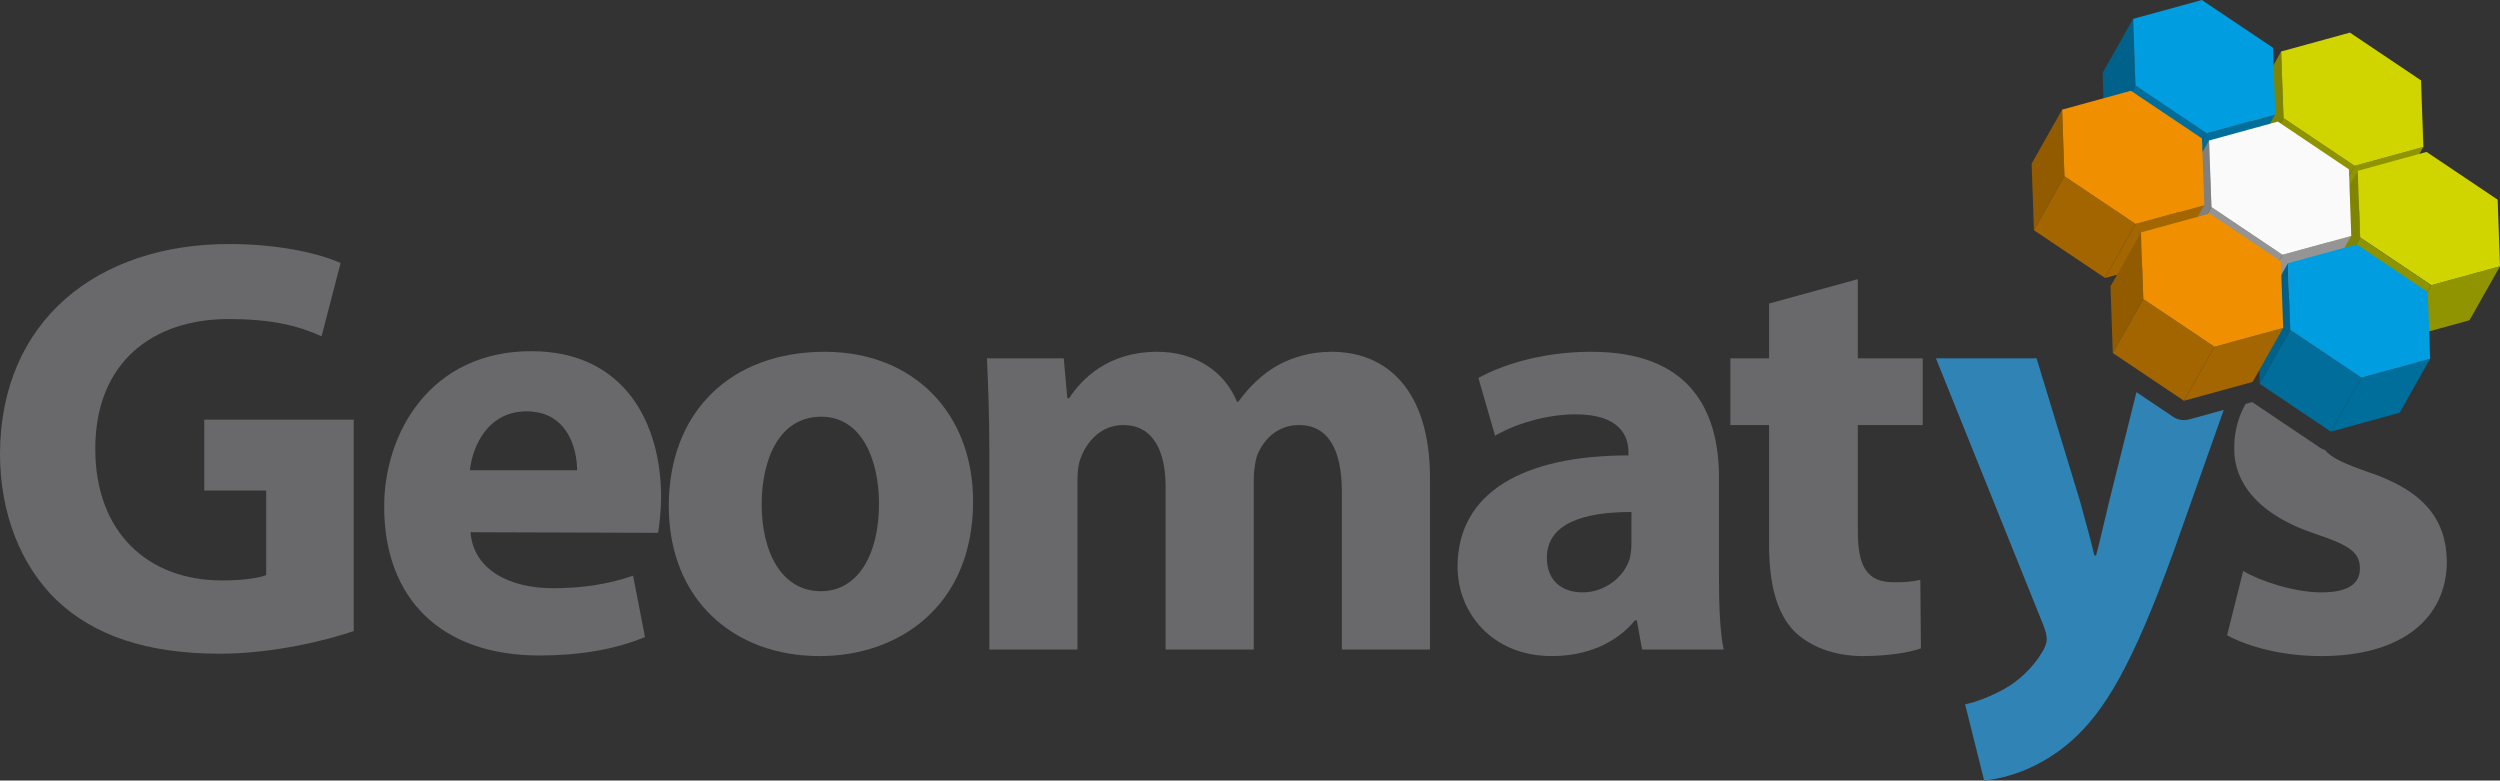 <?xml version="1.0" encoding="utf-8"?>
<!-- Generator: Adobe Illustrator 15.1.0, SVG Export Plug-In . SVG Version: 6.00 Build 0)  -->
<!DOCTYPE svg PUBLIC "-//W3C//DTD SVG 1.1//EN" "http://www.w3.org/Graphics/SVG/1.1/DTD/svg11.dtd">
<svg version="1.1" id="Calque_1" xmlns="http://www.w3.org/2000/svg" xmlns:xlink="http://www.w3.org/1999/xlink" x="0px" y="0px"
	 width="768.977px" height="240.088px" viewBox="0 0 768.977 240.088" enable-background="new 0 0 768.977 240.088"
	 xml:space="preserve">
<rect x="0" y="0" width="768.977" height="240.088" fill="#333333" stroke="none"/>
<g>
	<path fill="#69696B" d="M252.054,201.802c-26.192,0-46.342-17.211-46.342-46.154c0-28.939,19.049-47.44,47.991-47.44
		c27.289,0,45.608,18.869,45.608,45.98c0,32.602-23.264,47.614-47.074,47.614H252.054z M252.602,181.841
		c10.992,0,17.769-10.808,17.769-26.926c0-13.185-5.13-26.742-17.769-26.742c-13.187,0-18.316,13.558-18.316,26.927
		c0,15.201,6.413,26.741,18.135,26.741H252.602z"/>
	<path fill="#69696B" d="M108.799,194.114c-8.61,2.93-24.911,6.961-41.211,6.961c-22.529,0-38.83-5.676-50.186-16.483
		C6.226,173.784,0,157.666,0,139.534c0.182-41.029,30.038-64.475,70.518-64.475c15.934,0,28.207,3.111,34.25,5.854l-5.859,22.536
		c-6.777-3.115-15.021-5.313-28.573-5.313c-23.262,0-41.03,13.19-41.03,39.933c0,25.636,16.12,40.474,39.015,40.474
		c6.229,0,11.358-0.727,13.553-1.649v-26.004H62.824v-21.794h45.975V194.114z"/>
	<path fill="#69696B" d="M144.724,163.705c0.917,11.725,12.272,17.221,25.277,17.221c9.527,0,17.22-1.276,24.727-3.847l3.665,18.869
		c-9.161,3.841-20.332,5.675-32.422,5.675c-30.404,0-47.804-17.584-47.804-45.791c0-22.716,14.285-47.809,45.243-47.809
		c28.937,0,39.926,22.531,39.926,44.7c0,4.758-0.548,8.974-0.915,11.166L144.724,163.705z M177.51,144.656
		c0-6.587-2.93-18.132-15.565-18.132c-11.906,0-16.672,10.808-17.402,18.132H177.51z"/>
	<path fill="#69696B" d="M304.309,138.796c0-11.177-0.369-20.509-0.73-28.576h23.62l1.102,12.272h0.551
		c3.846-5.854,11.908-14.285,27.11-14.285c11.72,0,20.693,6.049,24.54,15.392h0.369c3.483-4.769,7.324-8.431,11.722-10.992
		c4.944-2.75,10.443-4.399,17.033-4.399c17.217,0,30.227,12.093,30.227,38.835v52.746h-27.11v-48.541
		c0-12.995-4.218-20.509-13.192-20.509c-6.59,0-10.986,4.395-12.999,9.707c-0.551,2.013-0.915,4.763-0.915,6.965v52.378h-27.11
		v-50.185c0-11.176-4.028-18.865-13.002-18.865c-7.148,0-11.358,5.496-13.007,9.891c-0.919,2.197-1.101,4.764-1.101,7.141v52.019
		h-27.106V138.796z"/>
	<path fill="#69696B" d="M528.738,178.173c0,8.432,0.364,16.673,1.463,21.615H505.11l-1.649-8.973h-0.55
		c-5.862,7.14-15.016,10.986-25.641,10.986c-18.132,0-28.938-13.179-28.938-27.47c0-23.264,20.88-34.246,52.562-34.246v-1.105
		c0-4.759-2.563-11.535-16.298-11.535c-9.161,0-18.868,3.108-24.728,6.587l-5.126-17.763c6.228-3.479,18.497-8.062,34.793-8.062
		c29.859,0,39.201,17.589,39.201,38.65V178.173z M501.814,157.481c-14.656,0-26.009,3.479-26.009,14.102
		c0,7.145,4.758,10.628,10.988,10.628c6.78,0,12.64-4.579,14.471-10.26c0.363-1.464,0.55-3.109,0.55-4.769V157.481z"/>
	<path fill="#69696B" d="M571.447,85.864v24.356h19.961v20.519h-19.961v32.607c0,10.807,2.745,15.75,10.987,15.75
		c3.847,0,5.68-0.185,8.243-0.737l0.183,21.072c-3.479,1.274-10.257,2.371-17.95,2.371c-8.974,0-16.485-3.109-21.064-7.688
		c-5.127-5.316-7.691-13.927-7.691-26.562v-36.812h-11.905V110.22h11.905V93.368L571.447,85.864z"/>
	<path fill="#3084B5" d="M673.336,129.013c-1.669,0.458-3.454,0.167-4.892-0.798l-11.289-7.575l-8.384,33.548
		c-1.28,5.127-2.746,11.898-4.029,16.656h-0.547c-1.103-4.758-2.93-11.346-4.398-16.656l-13.371-43.968h-30.954l32.968,81.88
		c0.919,2.193,1.102,3.668,1.102,4.575c0,1.28-0.552,2.566-1.466,4.03c-2.568,4.39-7.326,8.975-11.542,11.177
		c-4.21,2.377-8.604,4.021-12.088,4.758l5.865,23.448c7.143-0.736,17.397-3.852,26.923-12.271
		c10.075-8.975,18.681-23.075,31.501-58.616L684,126.085C678.804,127.512,673.336,129.013,673.336,129.013z"/>
	<path fill="#69696B" d="M728.444,145.208c-7.47-2.615-11.466-4.469-13.263-6.767c-0.546-0.17-1.072-0.412-1.557-0.737
		c0,0-19.057-12.804-20.871-14.022c-0.419,0.115-1.13,0.311-2.027,0.557c-2.272,3.99-3.497,8.544-3.497,13.461
		c-0.179,10.439,6.964,20.693,25.648,26.742c10.257,3.479,13.003,5.676,13.003,10.438c0,4.585-3.476,7.33-11.909,7.33
		c-8.24,0-18.861-3.483-23.988-6.592l-4.948,19.78c6.781,3.663,17.22,6.403,28.937,6.403c25.648,0,38.651-12.272,38.651-29.124
		C752.44,159.683,745.481,150.889,728.444,145.208z"/>
</g>
<g>
	<g enable-background="new    ">
		<g>
			<polygon fill="#7F8500" points="702.396,36.332 693.008,52.949 692.276,32.454 701.662,15.839 			"/>
		</g>
		<g>
			<polygon fill="#8E9300" points="724.253,51.008 714.865,67.623 693.008,52.949 702.396,36.332 			"/>
		</g>
		<g>
			<polygon fill="#8F9400" points="745.403,45.198 736.016,61.815 714.865,67.623 724.253,51.008 			"/>
		</g>
		<g>
			<polygon fill="#D0D500" points="722.817,10.032 744.682,24.722 745.403,45.198 724.253,51.008 702.396,36.332 701.662,15.839 			
				"/>
		</g>
		<g>
			<polygon fill="#00628B" points="656.847,26.307 647.46,42.92 646.741,22.418 656.132,5.803 			"/>
		</g>
		<g>
			<polygon fill="#006E9B" points="699.865,35.19 690.479,51.803 669.342,57.607 678.73,40.996 			"/>
		</g>
		<g>
			<polygon fill="#006D9A" points="678.73,40.996 669.342,57.607 647.46,42.92 656.847,26.307 			"/>
		</g>
		<g>
			<polygon fill="#009DE1" points="677.266,0 699.151,14.686 699.865,35.19 678.73,40.996 656.847,26.307 656.132,5.803 			"/>
		</g>
		<g>
			<polygon fill="#7F8500" points="725.966,73.038 716.58,89.647 715.848,69.155 725.238,52.545 			"/>
		</g>
		<g>
			<polygon fill="#8F9400" points="768.977,81.904 759.59,98.519 738.434,104.325 747.823,87.712 			"/>
		</g>
		<g>
			<polygon fill="#D0D500" points="746.389,46.729 768.254,61.42 768.977,81.904 747.823,87.712 725.966,73.038 725.238,52.545 			
				"/>
		</g>
		<g>
			<polygon fill="#8E9300" points="747.823,87.712 738.434,104.325 716.58,89.647 725.966,73.038 			"/>
		</g>
		<g>
			<polygon fill="#808080" points="680.219,63.702 670.829,80.317 670.1,59.824 679.485,43.209 			"/>
		</g>
		<g>
			<polygon fill="#949494" points="702.071,78.379 692.686,94.992 670.829,80.317 680.219,63.702 			"/>
		</g>
		<g>
			<polygon fill="#959595" points="723.225,72.57 713.839,89.185 692.686,94.992 702.071,78.379 			"/>
		</g>
		<g>
			<polygon fill="#FAFAFA" points="700.637,37.399 722.505,52.09 723.225,72.57 702.071,78.379 680.219,63.702 679.485,43.209 			
				"/>
		</g>
		<g>
			<polygon fill="#935B00" points="635.006,54.205 625.619,70.82 624.913,50.332 634.3,33.717 			"/>
		</g>
		<g>
			<polygon fill="#A36500" points="656.89,68.892 647.503,85.505 625.619,70.82 635.006,54.205 			"/>
		</g>
		<g>
			<polygon fill="#A46600" points="678.022,63.087 668.635,79.697 647.503,85.505 656.89,68.892 			"/>
		</g>
		<g>
			<polygon fill="#F09000" points="655.437,27.915 677.31,42.583 678.022,63.087 656.89,68.892 635.006,54.205 634.3,33.717 			"/>
		</g>
		<g>
			<polygon fill="#00628B" points="704.466,101.462 695.077,118.073 694.355,97.595 703.743,80.982 			"/>
		</g>
		<g>
			<polygon fill="#006D9A" points="726.333,116.152 716.944,132.765 695.077,118.073 704.466,101.462 			"/>
		</g>
		<g>
			<polygon fill="#006E9B" points="747.485,110.346 738.096,126.956 716.944,132.765 726.333,116.152 			"/>
		</g>
		<g>
			<polygon fill="#009DE1" points="724.897,75.171 746.755,89.845 747.485,110.346 726.333,116.152 704.466,101.462 703.743,80.982 
							"/>
		</g>
		<g>
			<polygon fill="#935B00" points="659.266,91.978 649.877,108.588 649.164,88.089 658.552,71.478 			"/>
		</g>
		<g>
			<polygon fill="#A36500" points="681.149,106.665 671.761,123.274 649.877,108.588 659.266,91.978 			"/>
		</g>
		<g>
			<polygon fill="#A46600" points="702.282,100.861 692.896,117.471 671.761,123.274 681.149,106.665 			"/>
		</g>
		<g>
			<polygon fill="#F09000" points="679.686,65.673 701.568,80.357 702.282,100.861 681.149,106.665 659.266,91.978 658.552,71.478 
							"/>
		</g>
	</g>
</g>
</svg>
